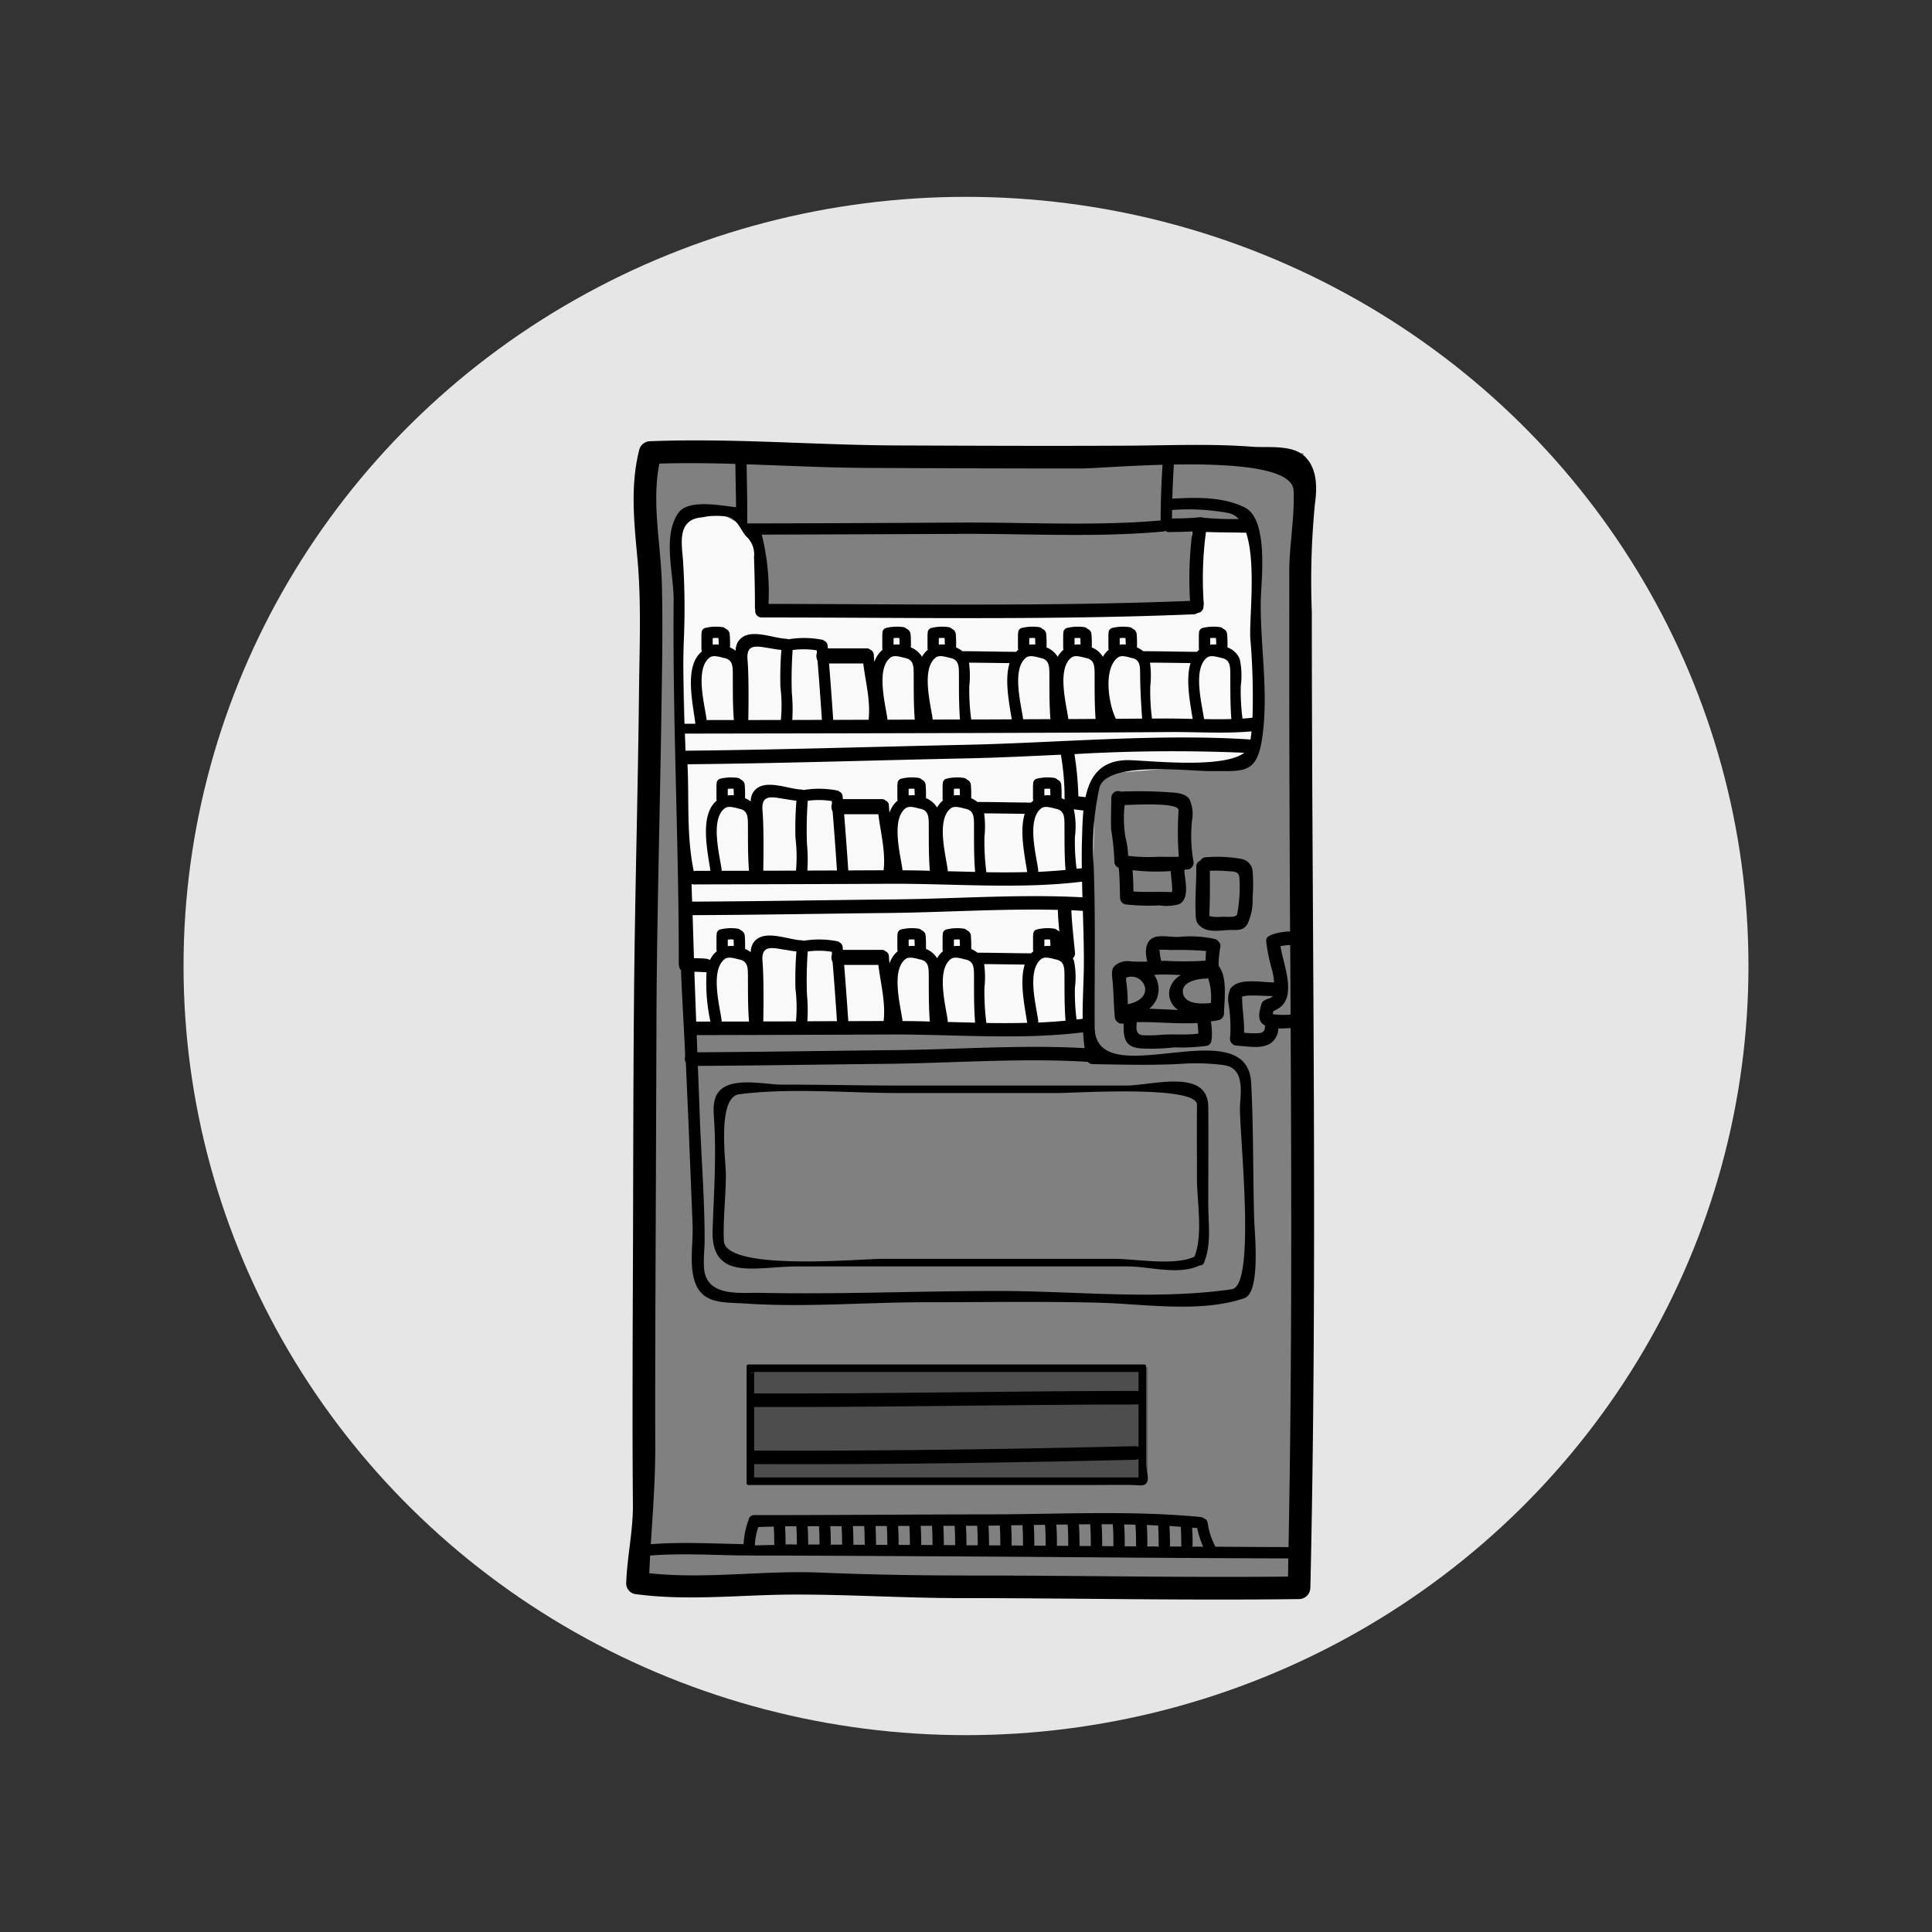 <?xml version="1.0" encoding="UTF-8" standalone="no"?>
<svg
   viewBox="0 0 200 200"
   x="0px"
   y="0px"
   version="1.1"
   id="svg9"
   sodipodi:docname="vending-machine.svg"
   width="200"
   height="200"
   inkscape:version="1.3 (0e150ed6c4, 2023-07-21)"
   xmlns:inkscape="http://www.inkscape.org/namespaces/inkscape"
   xmlns:sodipodi="http://sodipodi.sourceforge.net/DTD/sodipodi-0.dtd"
   xmlns="http://www.w3.org/2000/svg"
   xmlns:svg="http://www.w3.org/2000/svg">
  <rect x="0" y="0" width="200" height="200" fill="#333333" stroke="none"/>
  <defs
     id="defs9" />
  <sodipodi:namedview
     id="namedview9"
     pagecolor="#ffffff"
     bordercolor="#000000"
     borderopacity="0.25"
     inkscape:showpageshadow="2"
     inkscape:pageopacity="0.0"
     inkscape:pagecheckerboard="0"
     inkscape:deskcolor="#d1d1d1"
     inkscape:zoom="5.73125"
     inkscape:cx="106.95747"
     inkscape:cy="84.536532"
     inkscape:window-width="1803"
     inkscape:window-height="1165"
     inkscape:window-x="0"
     inkscape:window-y="0"
     inkscape:window-maximized="1"
     inkscape:current-layer="svg9" />
  <g
     id="g8"
     transform="translate(36.535,41.59)">
    <ellipse
       style="fill:#e6e6e6;stroke-width:1.157"
       id="path12"
       cx="63.465"
       cy="58.41"
       rx="81"
       ry="79.623" />
    <rect
       style="fill:#808080"
       id="rect9"
       width="68.094"
       height="117.396"
       x="30.3"
       y="21.327"
       transform="translate(-7.9746358e-4,-16.002)" />
    <rect
       style="fill:#4d4d4d"
       id="rect12"
       width="41.121"
       height="11.743"
       x="41.129"
       y="99.947" />
    <path
       style="fill:#f9f9f9"
       d="M 35.159,64.843 C 33.815,12.696 33.815,12.696 33.815,12.696 l 3.125,-1.676 4.267,2.19 1.326,8.548 44.526,-0.708 -0.251,-7.53 7.079,0.033 -0.037,22.503 -2.481,1.369 -14.508,1.143 -0.642,26.155 z"
       id="path11" />
    <path
       d="m 35.291,48.64 c 0,-0.047 0.039,-0.078 0.141,-0.078 0.577,0 1.006,0 1.576,-0.008 -0.3,-2.028 -1.155,-5.789 0.663,-7.28 a 0.428,0.428 0 0 1 -0.039,-0.171 v -1.436 a 0.6,0.6 0 0 1 0.024,-0.1 0.5,0.5 0 0 1 0.405,-0.554 4.705,4.705 0 0 1 1.686,-0.086 0.659,0.659 0 0 1 0.429,0.2 0.619,0.619 0 0 1 0.382,0.538 11.449,11.449 0 0 1 0.031,1.373 2.668,2.668 0 0 1 0.586,0.336 1.916,1.916 0 0 1 0.21,-0.866 c 0.975,-1.654 3.582,-0.414 5.025,-0.367 a 0.694,0.694 0 0 1 0.226,0.055 9.78,9.78 0 0 1 3.5,0.047 0.539,0.539 0 0 1 0.257,0.132 0.572,0.572 0 0 1 0.3,0.461 c 0.008,0.1 0.016,0.2 0.024,0.3 H 54.8 a 0.484,0.484 0 0 1 0.327,0.14 0.58,0.58 0 0 1 0.359,0.508 c 0.008,0.257 0.031,0.507 0.063,0.756 a 2.717,2.717 0 0 1 0.85,-1.264 0.428,0.428 0 0 1 -0.039,-0.171 v -1.438 a 0.6,0.6 0 0 1 0.024,-0.1 0.5,0.5 0 0 1 0.405,-0.554 4.705,4.705 0 0 1 1.686,-0.086 0.659,0.659 0 0 1 0.429,0.2 0.619,0.619 0 0 1 0.382,0.538 11.449,11.449 0 0 1 0.031,1.373 2.352,2.352 0 0 1 1.155,0.968 2.505,2.505 0 0 1 0.609,-0.734 0.412,0.412 0 0 1 -0.039,-0.171 v -1.434 a 0.592,0.592 0 0 1 0.023,-0.1 0.5,0.5 0 0 1 0.406,-0.554 4.7,4.7 0 0 1 1.685,-0.086 0.657,0.657 0 0 1 0.429,0.2 0.62,0.62 0 0 1 0.383,0.538 11.66,11.66 0 0 1 0.032,1.375 2.841,2.841 0 0 1 0.655,0.391 c 1.834,0 3.66,0.054 5.493,0.062 0.016,0 0.031,0.008 0.055,0.008 A 1.708,1.708 0 0 1 70.445,41.274 0.412,0.412 0 0 1 70.4,41.1 v -1.433 a 0.592,0.592 0 0 1 0.023,-0.1 0.5,0.5 0 0 1 0.406,-0.554 4.7,4.7 0 0 1 1.685,-0.086 0.657,0.657 0 0 1 0.429,0.2 0.62,0.62 0 0 1 0.383,0.538 11.66,11.66 0 0 1 0.031,1.373 c 0.109,0.047 0.21,0.094 0.312,0.149 a 25.854,25.854 0 0 0 -0.383,-4.651 c -3.362,0.156 -6.632,0.32 -9.932,0.383 -9.6,0.2 -19.124,0.515 -28.721,0.608 0.183,3.708 -0.122,7.415 0.658,11.113 z M 98.577,5.7 c 1.28,1.28 1.233,3.254 1.007,4.9 a 81.944,81.944 0 0 0 -0.32,11.158 c 0,33.62 0.616,67.288 -0.148,100.909 v 0.015 a 0.37,0.37 0 0 1 -0.008,0.094 1.178,1.178 0 0 1 -1.17,1.17 c -11.673,0.157 -23.377,-0.1 -35.057,-0.1 -5.735,0 -11.47,-0.382 -17.2,-0.367 -5.547,0.008 -11.009,0.7 -16.533,-0.062 a 1.131,1.131 0 0 1 -0.858,-1.124 c 0.093,-2.731 0.71,-5.368 0.694,-8.106 -0.023,-2.536 -0.031,-5.064 -0.039,-7.6 q 0,-7.443 0.031,-14.895 C 29.023,81.869 29.007,72.053 29.093,62.23 29.179,51.486 29.499,40.73 29.616,29.982 29.663,25.441 29.866,20.853 29.46,16.32 29.109,12.497 28.688,8.705 29.647,4.944 a 1.178,1.178 0 0 1 1.124,-0.858 c 8.5,-0.336 17.017,0.4 25.522,0.437 7.888,0.031 15.776,0.062 23.665,0.023 4.369,-0.015 8.762,-0.226 13.123,0.109 1.642,0.127 4.185,-0.263 5.496,1.045 z m -1.646,11.894 c 0,-2.746 0.57,-5.7 0.445,-8.4 C 97.266,6.788 90.9,6.4 84.985,6.5 c -0.078,1.178 -0.132,2.348 -0.163,3.527 2.5,-0.125 5.219,-0.211 7.49,0.912 2.575,1.28 1.67,7.78 1.662,9.91 -0.024,4.642 0.827,9.292 0.156,13.919 -0.562,3.894 -1.951,3.433 -5.438,3.465 -2.076,0.015 -10.7,-1.077 -11.415,1.732 a 28.489,28.489 0 0 0 -0.593,8.1 c 0.2,5.539 0.07,11.1 0.1,16.65 0.031,7.186 15.777,-1.927 16.2,5.782 0.257,4.744 0.172,9.558 0.32,14.317 0.039,1.178 0.679,7.405 -1.022,7.982 -4.6,1.569 -10.4,0.585 -15.153,0.468 -5.945,-0.148 -11.9,-0.046 -17.844,-0.046 -6.164,0 -12.4,0.546 -18.554,0.14 -2.481,-0.164 -4.744,0.117 -5.446,-2.629 -0.429,-1.678 -0.055,-3.816 -0.125,-5.54 -0.117,-3.067 -0.25,-6.125 -0.367,-9.192 -0.1,-2.528 -0.226,-5.056 -0.328,-7.584 a 0.8,0.8 0 0 1 -0.07,-0.663 c -0.117,-2.965 -0.328,-5.93 -0.429,-8.9 -0.281,-0.257 -0.234,-0.788 -0.234,-1.068 0,-12.453 -0.648,-24.789 -0.531,-37.218 0.024,-2.731 -1.186,-6.656 0.484,-9.051 1,-1.444 4.307,-0.78 5.977,-0.593 C 39.646,9.43 39.607,7.932 39.592,6.433 36.97,6.355 34.341,6.324 31.719,6.402 c -0.8,4.1 0.14,8.185 0.257,12.328 0.125,4.713 0.016,9.433 -0.054,14.146 -0.156,10.307 -0.453,20.606 -0.5,30.913 Q 31.376,78.466 31.313,93.15 c -0.015,4.986 -0.031,9.972 -0.015,14.957 0.007,3.441 -0.25,6.789 -0.461,10.159 3.16,-0.249 6.422,-0.062 9.6,-0.008 a 8.83,8.83 0 0 1 0.468,-2.379 0.977,0.977 0 0 1 0.055,-0.094 0.552,0.552 0 0 1 0.577,-0.53 c 8.583,0 16.331,-0.071 24.477,-0.078 7.186,-0.016 14.583,-0.422 21.745,0.273 a 0.63,0.63 0 0 1 0.305,0.124 0.6,0.6 0 0 1 0.421,0.523 7.642,7.642 0 0 0 0.8,2.427 c 2.52,0.015 5.04,0.039 7.568,0.039 0.343,-17.9 0.312,-35.806 0.218,-53.72 -0.413,0.008 -0.85,0.047 -1.279,0.039 a 1.867,1.867 0 0 1 -1.007,1.654 c -1,0.46 -2.239,0.172 -3.292,0.117 a 0.716,0.716 0 0 1 -0.679,-0.89 15.641,15.641 0 0 0 -0.156,-3.362 2.6,2.6 0 0 1 0.187,-1.655 c 0.874,-1.178 3.215,-0.616 4.51,-0.639 a 6.124,6.124 0 0 0 -0.164,-1.116 19.179,19.179 0 0 1 -0.648,-3.1 0.581,0.581 0 0 1 0.414,-0.64 0.523,0.523 0 0 1 0.156,-0.086 6.6,6.6 0 0 1 1.9,-0.336 q -0.07,-12.943 -0.086,-25.88 z m 0.133,45.847 q -0.012,-3.6 -0.039,-7.2 a 4.816,4.816 0 0 0 -1.007,0.124 c 0.375,2.248 1.935,5.7 -0.726,6.7 a 1.873,1.873 0 0 0 -0.07,0.335 9.053,9.053 0 0 0 1.842,0.041 z M 96.8,121.617 c 0.016,-0.625 0.016,-1.249 0.032,-1.881 -11.072,-0.023 -22.152,-0.14 -33.231,-0.2 -7.506,-0.039 -15.02,-0.086 -22.526,-0.1 -3.386,-0.008 -6.913,-0.273 -10.307,0.007 l -0.094,1.826 c 5.915,0.64 11.86,-0.32 17.79,-0.062 5.321,0.226 10.611,0.3 15.933,0.3 10.788,0 21.611,0.227 32.403,0.11 z m -1.56,-60.1 c -0.749,0.016 -1.5,-0.078 -2.247,-0.047 a 3.158,3.158 0 0 0 -0.929,0.1 0.861,0.861 0 0 0 -0.015,0.249 c 0.023,1.179 0.242,2.326 0.2,3.5 a 9.585,9.585 0 0 0 1.147,0.055 c 0.4,-0.008 0.921,0.023 1,-0.484 0.016,-0.1 0.024,-0.211 0.031,-0.312 a 1.112,1.112 0 0 1 -0.2,-0.125 c -0.656,-0.515 -0.367,-1.4 -0.188,-2.068 a 0.624,0.624 0 0 1 0.383,-0.445 0.635,0.635 0 0 1 0.226,-0.117 1.05,1.05 0 0 0 0.59,-0.309 z m -2.117,-28.81 a 70.155,70.155 0 0 0 -0.226,-8.2 c -0.125,-1.951 0.632,-7.841 -0.445,-10.986 a 0.766,0.766 0 0 1 -0.2,0.031 c -1.318,-0.046 -2.629,-0.015 -3.94,-0.125 a 36.375,36.375 0 0 0 -0.234,7.483 0.607,0.607 0 0 1 -0.031,0.219 0.656,0.656 0 0 1 -0.609,0.733 0.638,0.638 0 0 1 -0.39,0.14 C 72.161,22.619 57.219,22.33 42.317,22.33 a 0.661,0.661 0 0 1 -0.664,-0.78 0.694,0.694 0 0 1 -0.039,-0.18 c 0.008,-1.763 -0.039,-3.526 -0.093,-5.29 a 2.511,2.511 0 0 0 -0.843,-2.177 c -0.031,-0.039 -0.062,-0.085 -0.093,-0.124 -0.547,-0.726 -0.781,-1.53 -1.717,-1.865 a 7.4,7.4 0 0 0 -2.746,0.054 c -2.567,0.211 -2.092,2.669 -1.959,4.362 a 76.551,76.551 0 0 1 0.078,8.676 c -0.078,2.708 -0.039,5.2 0.055,8.326 h 1.155 c -0.3,-2.341 -1.155,-5.985 0.663,-7.475 a 1.77,1.77 0 0 1 -0.039,-0.359 v -1.436 a 0.592,0.592 0 0 1 0.023,-0.1 0.5,0.5 0 0 1 0.406,-0.554 4.7,4.7 0 0 1 1.685,-0.086 0.657,0.657 0 0 1 0.429,0.2 0.62,0.62 0 0 1 0.383,0.538 11.66,11.66 0 0 1 0.031,1.373 2.683,2.683 0 0 1 0.585,0.336 1.916,1.916 0 0 1 0.211,-0.866 c 0.975,-1.654 3.581,-0.414 5.024,-0.367 a 0.7,0.7 0 0 1 0.227,0.055 9.775,9.775 0 0 1 3.5,0.047 0.547,0.547 0 0 1 0.258,0.132 0.575,0.575 0 0 1 0.3,0.461 c 0.008,0.1 0.015,0.2 0.023,0.3 h 4.073 a 0.488,0.488 0 0 1 0.328,0.141 0.581,0.581 0 0 1 0.359,0.507 c 0.008,0.257 0.031,0.507 0.062,0.757 A 2.717,2.717 0 0 1 54.833,25.672 0.42,0.42 0 0 1 54.8,25.5 v -1.438 a 0.592,0.592 0 0 1 0.023,-0.1 0.5,0.5 0 0 1 0.406,-0.554 4.7,4.7 0 0 1 1.685,-0.086 0.657,0.657 0 0 1 0.429,0.2 0.62,0.62 0 0 1 0.383,0.538 11.66,11.66 0 0 1 0.031,1.373 2.356,2.356 0 0 1 1.155,0.968 2.485,2.485 0 0 1 0.608,-0.733 0.437,0.437 0 0 1 -0.039,-0.172 v -1.434 a 0.6,0.6 0 0 1 0.024,-0.1 0.5,0.5 0 0 1 0.405,-0.554 4.705,4.705 0 0 1 1.686,-0.086 0.661,0.661 0 0 1 0.429,0.2 0.619,0.619 0 0 1 0.382,0.538 11.449,11.449 0 0 1 0.031,1.373 2.906,2.906 0 0 1 0.656,0.391 c 1.833,0 3.659,0.054 5.493,0.062 0.015,0 0.031,0.008 0.054,0.008 a 1.647,1.647 0 0 1 0.242,-0.226 0.437,0.437 0 0 1 -0.039,-0.172 v -1.434 a 0.706,0.706 0 0 1 0.023,-0.1 0.5,0.5 0 0 1 0.406,-0.554 4.705,4.705 0 0 1 1.686,-0.086 0.661,0.661 0 0 1 0.429,0.2 0.619,0.619 0 0 1 0.382,0.538 11.449,11.449 0 0 1 0.031,1.373 2.352,2.352 0 0 1 1.155,0.968 2.488,2.488 0 0 1 0.609,-0.733 0.42,0.42 0 0 1 -0.039,-0.172 v -1.434 a 0.592,0.592 0 0 1 0.023,-0.1 0.5,0.5 0 0 1 0.406,-0.554 4.7,4.7 0 0 1 1.685,-0.086 0.657,0.657 0 0 1 0.429,0.2 0.617,0.617 0 0 1 0.382,0.538 11.449,11.449 0 0 1 0.032,1.373 2.349,2.349 0 0 1 1.154,0.968 2.5,2.5 0 0 1 0.609,-0.733 0.437,0.437 0 0 1 -0.039,-0.172 v -1.434 a 0.706,0.706 0 0 1 0.023,-0.1 0.5,0.5 0 0 1 0.406,-0.554 4.705,4.705 0 0 1 1.686,-0.086 0.661,0.661 0 0 1 0.429,0.2 0.619,0.619 0 0 1 0.382,0.538 11.449,11.449 0 0 1 0.031,1.373 2.906,2.906 0 0 1 0.656,0.391 c 1.833,0 3.659,0.054 5.493,0.062 0.015,0 0.031,0.008 0.054,0.008 a 1.647,1.647 0 0 1 0.242,-0.226 0.437,0.437 0 0 1 -0.039,-0.172 v -1.434 a 0.706,0.706 0 0 1 0.023,-0.1 0.5,0.5 0 0 1 0.407,-0.555 4.7,4.7 0 0 1 1.685,-0.086 0.662,0.662 0 0 1 0.43,0.2 0.619,0.619 0 0 1 0.382,0.538 11.449,11.449 0 0 1 0.031,1.373 2.142,2.142 0 0 1 1.28,1.225 8.353,8.353 0 0 1 0.1,2.786 21.886,21.886 0 0 0 0.18,3.355 c 0.349,-0.02 0.7,-0.052 1.035,-0.091 z m -0.2,2.255 c 0.031,-0.281 0.07,-0.561 0.1,-0.842 -2.809,0.257 -5.735,0.046 -8.52,0.07 -6.789,0.054 -13.545,0.078 -20.334,0.1 -9.128,0.031 -26.388,0.055 -29.821,0.063 0.024,0.593 0.047,1.186 0.078,1.771 9.621,-0.094 19.241,-0.406 28.862,-0.609 9.76,-0.202 19.872,-1.185 29.633,-0.553 z M 91.828,73 c 0.047,-1.435 0.531,-3.963 -1.584,-4.314 a 21.683,21.683 0 0 0 -4.611,-0.141 c -3.027,0.164 -6.063,0.07 -9.09,0.024 a 0.62,0.62 0 0 1 -0.46,-0.235 c -6.8,-0.421 -13.811,0.118 -20.607,0.2 -6.593,0.07 -13.178,0.179 -19.771,0.218 q 0.117,2.868 0.218,5.727 c 0.164,4.073 0.484,8.177 0.484,12.25 0,1.014 -0.148,2.068 -0.047,3.074 0.289,2.91 3.863,2.4 5.782,2.442 8.216,0.172 16.463,-0.195 24.687,-0.195 7.951,0 16.276,0.968 24.156,-0.179 C 93.537,91.5 91.742,75.66 91.828,73 Z M 91.7,12.14 a 2,2 0 0 0 -1.038,-0.616 22.654,22.654 0 0 0 -5.86,-0.32 c 0,0.288 -0.008,0.585 -0.015,0.881 0.8,-0.007 1.942,-0.023 2.879,-0.132 A 0.645,0.645 0 0 1 88,12 a 32.533,32.533 0 0 0 3.7,0.14 z m -0.765,20.708 c -0.125,-1.592 -0.1,-3.129 -0.109,-4.728 -0.008,-0.781 -0.039,-1.421 -0.882,-1.592 -0.429,-0.094 -1.124,-0.351 -1.522,-0.047 -1.505,1.155 -0.538,4.775 -0.319,6.336 v 0.031 c 0.947,0.023 1.907,0.023 2.828,0 z m -1.568,-7.717 c 0,-0.226 -0.008,-0.452 -0.024,-0.671 a 3.176,3.176 0 0 0 -0.6,0.008 v 0.679 a 3.3,3.3 0 0 1 0.62,-0.016 z m -2.474,93.388 c 0.375,0 0.749,0 1.124,0.008 A 9.28,9.28 0 0 1 87.4,116.592 c -0.179,-0.016 -0.351,-0.024 -0.522,-0.039 0.031,0.608 0.046,1.209 0.046,1.826 a 0.736,0.736 0 0 1 -0.035,0.14 z m 5.384,-82.183 a 174.205,174.205 0 0 0 -17.587,0.14 32.964,32.964 0 0 1 0.406,4.369 c 0.25,0.032 0.5,0.063 0.741,0.086 0.453,-2.122 1.545,-3.8 4.33,-3.831 C 81.95,37.085 90,38.075 92.273,36.336 Z M 86.655,20.614 a 38.25,38.25 0 0 1 0.25,-7.194 c -1.093,0.062 -2.458,0.07 -2.458,0.07 a 0.5,0.5 0 0 1 -0.335,-0.133 0.639,0.639 0 0 1 -0.25,0.078 c -6.952,0.64 -14.2,0.2 -21.184,0.242 -5.7,0.031 -15.8,0.063 -20.357,0.078 a 24.517,24.517 0 0 1 0.7,7.171 c 14.531,0.015 29.114,0.274 43.634,-0.312 z m 0.273,12.218 c -0.242,-1.568 -0.757,-4.041 -0.218,-5.781 -1.4,-0.016 -2.8,-0.039 -4.2,-0.047 a 9.812,9.812 0 0 1 0.031,2.442 21.886,21.886 0 0 0 0.18,3.355 c 0.382,-0.008 0.764,-0.008 1.147,-0.008 0.969,-0.008 2.007,0.016 3.06,0.039 z m -2.38,85.668 c 0.414,0.008 0.82,0.008 1.225,0.008 a 0.74,0.74 0 0 1 -0.023,-0.132 c 0,-0.656 -0.016,-1.272 -0.047,-1.912 -0.4,-0.031 -0.788,-0.063 -1.178,-0.086 0.039,0.671 0.055,1.327 0.055,2 A 0.32,0.32 0 0 1 84.548,118.5 Z M 83.612,12.288 c 0.008,-1.927 0.07,-3.846 0.2,-5.766 C 79.95,6.632 76.486,6.905 75.37,6.905 68.051,6.912 60.732,6.881 53.414,6.85 49.192,6.834 44.979,6.616 40.758,6.475 c 0.023,2.037 0.086,4.073 0.062,6.118 7.483,-0.008 14.591,-0.047 21.84,-0.086 6.892,-0.047 14.086,0.382 20.952,-0.219 z M 82.216,118.5 c 0.405,0 0.811,0 1.217,0.007 a 0.678,0.678 0 0 1 -0.024,-0.124 c 0,-0.7 -0.015,-1.358 -0.054,-2.053 -0.39,-0.015 -0.781,-0.039 -1.171,-0.054 0.047,0.71 0.055,1.4 0.055,2.107 A 0.577,0.577 0 0 1 82.216,118.5 Z M 81.7,32.8 c -0.117,-1.576 -0.2,-3.1 -0.211,-4.681 -0.008,-0.781 -0.008,-1.421 -0.851,-1.592 -0.429,-0.094 -1.061,-0.351 -1.459,-0.047 -1.513,1.155 -0.975,4.775 -0.2,6.336 v 0.007 z m -1.825,85.68 c 0.406,0 0.811,0.008 1.209,0.008 0,-0.039 -0.015,-0.07 -0.015,-0.109 0,-0.734 -0.008,-1.413 -0.063,-2.131 q -0.585,-0.022 -1.17,-0.023 c 0.054,0.718 0.062,1.428 0.062,2.154 a 0.375,0.375 0 0 1 -0.023,0.101 z M 80,25.131 c 0,-0.226 -0.008,-0.452 -0.024,-0.671 a 3.176,3.176 0 0 0 -0.6,0.008 v 0.679 A 3.3,3.3 0 0 1 80,25.131 Z m -2.458,93.333 c 0.4,0 0.8,0.008 1.2,0.008 a 0.362,0.362 0 0 1 -0.015,-0.093 c 0,-0.75 -0.008,-1.436 -0.063,-2.177 H 77.5 c 0.055,0.733 0.062,1.443 0.062,2.177 -0.005,0.031 -0.02,0.054 -0.02,0.085 z M 74.054,32.848 c 0.944,0 1.888,-0.008 2.825,-0.016 -0.117,-1.591 -0.094,-3.121 -0.1,-4.712 -0.008,-0.781 -0.039,-1.421 -0.881,-1.592 -0.43,-0.094 -1.124,-0.351 -1.522,-0.047 -1.506,1.155 -0.538,4.775 -0.32,6.336 z m 1.147,85.6 c 0.4,0 0.8,0.008 1.2,0.008 a 0.278,0.278 0 0 1 -0.016,-0.078 c 0,-0.75 -0.008,-1.436 -0.062,-2.177 -0.39,0 -0.781,0.007 -1.171,0.007 0.055,0.734 0.063,1.436 0.063,2.17 0.002,0.022 -0.015,0.047 -0.015,0.071 z m 0.546,-51.536 c -0.078,-0.538 -0.125,-1.092 -0.156,-1.638 -6.515,0.819 -13.482,0.195 -20.013,0.226 -6.195,0.031 -18,0.063 -19.99,0.063 0.023,0.593 0.047,1.186 0.062,1.779 6.874,-0.039 13.748,-0.156 20.615,-0.227 6.429,-0.069 13.045,-0.568 19.482,-0.202 z m -0.125,-24.6 C 75.287,42.273 74.944,42.234 74.6,42.187 a 0.624,0.624 0 0 1 0.039,0.078 8.327,8.327 0 0 1 0.1,2.786 22.111,22.111 0 0 0 0.171,3.293 c 0.18,-0.024 0.367,-0.032 0.547,-0.055 -0.016,-0.968 -0.016,-1.927 0.015,-2.887 0.028,-1.002 0.049,-2.068 0.15,-3.09 z m 0.047,15.59 c 0,-1.733 -0.054,-3.465 -0.109,-5.2 -0.4,-0.023 -0.788,-0.047 -1.186,-0.062 0.055,1.482 0.242,2.949 0.375,4.424 a 0.6,0.6 0 0 1 -0.133,0.437 0.83,0.83 0 0 1 -0.094,0.132 1.066,1.066 0 0 1 0.117,0.234 8.327,8.327 0 0 1 0.1,2.786 22.091,22.091 0 0 0 0.171,3.292 c 0.211,-0.023 0.422,-0.039 0.632,-0.07 -0.021,-2.002 0.127,-4.031 0.127,-5.975 z m -0.148,-6.6 c -0.016,-0.547 -0.031,-1.085 -0.039,-1.623 -6.484,0.8 -13.412,0.187 -19.9,0.218 -6.78,0.039 -20.287,0.063 -20.287,0.07 a 0.482,0.482 0 0 1 -0.241,-0.062 c 0.015,0.616 0.039,1.225 0.062,1.841 7.053,-0.031 14.107,-0.163 21.153,-0.234 6.355,-0.071 12.885,-0.555 19.252,-0.212 z m -0.2,-26.17 c 0,-0.226 -0.008,-0.452 -0.023,-0.671 a 3.176,3.176 0 0 0 -0.6,0.008 v 0.679 a 3.287,3.287 0 0 1 0.62,-0.017 z m -1.264,93.31 c 0,-0.023 -0.008,-0.039 -0.008,-0.062 0,-0.742 -0.007,-1.421 -0.062,-2.154 -0.39,0 -0.78,0.008 -1.17,0.016 0.054,0.717 0.062,1.412 0.062,2.138 a 0.139,0.139 0 0 1 -0.016,0.054 c 0.395,-10e-4 0.793,-10e-4 1.191,0.007 z M 73.768,48.469 c -0.124,-1.6 -0.1,-3.136 -0.109,-4.744 -0.008,-0.78 -0.039,-1.42 -0.881,-1.591 -0.43,-0.094 -1.124,-0.351 -1.522,-0.047 -1.506,1.155 -0.538,4.775 -0.32,6.336 a 0.5,0.5 0 0 1 -0.015,0.241 c 0.956,-0.04 1.9,-0.11 2.844,-0.196 z m 0,15.6 c -0.124,-1.6 -0.1,-3.136 -0.109,-4.744 -0.008,-0.78 -0.039,-1.42 -0.881,-1.591 -0.43,-0.094 -1.124,-0.351 -1.522,-0.047 -1.506,1.155 -0.538,4.775 -0.32,6.336 a 0.5,0.5 0 0 1 -0.015,0.241 c 0.956,-0.035 1.9,-0.105 2.844,-0.191 z M 72.949,54.73 a 0.527,0.527 0 0 1 0.18,0.109 C 73.051,54.09 72.996,53.349 72.973,52.6 67.16,52.459 61.245,52.857 55.479,52.92 c -6.772,0.07 -13.545,0.2 -20.317,0.226 q 0.071,2.223 0.14,4.455 c 0.445,0.008 0.851,0.016 1.256,0.055 a 1.072,1.072 0 0 1 0.406,0.132 2.546,2.546 0 0 1 0.71,-0.913 0.428,0.428 0 0 1 -0.039,-0.171 v -1.432 a 0.6,0.6 0 0 1 0.024,-0.1 0.5,0.5 0 0 1 0.405,-0.554 4.705,4.705 0 0 1 1.686,-0.086 0.659,0.659 0 0 1 0.429,0.2 0.619,0.619 0 0 1 0.382,0.538 11.444,11.444 0 0 1 0.031,1.373 2.668,2.668 0 0 1 0.586,0.336 1.916,1.916 0 0 1 0.21,-0.866 c 0.975,-1.654 3.582,-0.414 5.025,-0.367 a 0.67,0.67 0 0 1 0.226,0.055 9.78,9.78 0 0 1 3.5,0.047 0.539,0.539 0 0 1 0.257,0.132 0.572,0.572 0 0 1 0.3,0.461 c 0.008,0.1 0.016,0.2 0.024,0.3 h 4.08 a 0.458,0.458 0 0 1 0.327,0.148 0.559,0.559 0 0 1 0.359,0.5 c 0.008,0.257 0.031,0.507 0.063,0.756 a 2.717,2.717 0 0 1 0.85,-1.264 0.428,0.428 0 0 1 -0.039,-0.171 v -1.438 a 0.6,0.6 0 0 1 0.024,-0.1 0.5,0.5 0 0 1 0.405,-0.554 4.705,4.705 0 0 1 1.686,-0.086 0.659,0.659 0 0 1 0.429,0.2 0.619,0.619 0 0 1 0.382,0.538 11.444,11.444 0 0 1 0.031,1.373 2.352,2.352 0 0 1 1.155,0.968 2.505,2.505 0 0 1 0.609,-0.734 0.412,0.412 0 0 1 -0.039,-0.171 v -1.434 a 0.592,0.592 0 0 1 0.023,-0.1 0.5,0.5 0 0 1 0.406,-0.554 4.7,4.7 0 0 1 1.685,-0.086 0.657,0.657 0 0 1 0.429,0.2 0.62,0.62 0 0 1 0.383,0.538 11.656,11.656 0 0 1 0.032,1.375 2.874,2.874 0 0 1 0.655,0.39 c 1.834,0 3.66,0.055 5.493,0.063 0.016,0 0.031,0.008 0.055,0.008 a 1.708,1.708 0 0 1 0.242,-0.227 0.412,0.412 0 0 1 -0.039,-0.171 v -1.436 a 0.592,0.592 0 0 1 0.023,-0.1 0.5,0.5 0 0 1 0.406,-0.554 4.7,4.7 0 0 1 1.685,-0.086 0.657,0.657 0 0 1 0.426,0.202 z M 69.373,32.871 c 0.944,-0.008 1.888,-0.008 2.832,-0.015 -0.125,-1.6 -0.1,-3.129 -0.109,-4.736 -0.008,-0.781 -0.039,-1.421 -0.882,-1.592 -0.429,-0.094 -1.124,-0.351 -1.521,-0.047 -1.506,1.155 -0.539,4.775 -0.32,6.336 z m 2.827,7.865 c 0,-0.226 -0.008,-0.452 -0.023,-0.671 a 3.176,3.176 0 0 0 -0.6,0.008 v 0.679 A 3.287,3.287 0 0 1 72.2,40.736 Z m 0,15.605 c 0,-0.226 -0.008,-0.452 -0.023,-0.671 a 3.018,3.018 0 0 0 -0.6,0.008 v 0.679 A 3.206,3.206 0 0 1 72.2,56.341 Z m -0.484,62.084 c 0,-0.015 -0.007,-0.031 -0.007,-0.046 0,-0.726 -0.008,-1.405 -0.063,-2.123 -0.39,0.008 -0.78,0.016 -1.162,0.016 0.039,0.71 0.054,1.4 0.054,2.107 0,0.015 -0.008,0.023 -0.008,0.039 0.388,0 0.785,0 1.183,0.007 z M 70.637,25.131 c 0,-0.226 -0.008,-0.452 -0.024,-0.671 a 3.176,3.176 0 0 0 -0.6,0.008 v 0.679 a 3.3,3.3 0 0 1 0.624,-0.016 z m -1.272,93.279 v -0.031 c 0,-0.718 -0.008,-1.382 -0.055,-2.084 -0.39,0.008 -0.78,0.008 -1.17,0.016 0.039,0.694 0.054,1.365 0.054,2.068 0,0.007 -0.007,0.015 -0.007,0.023 0.398,-0.002 0.788,-0.002 1.178,0.008 z M 69.8,48.687 c -0.226,-1.537 -0.827,-4.19 -0.258,-6.031 -1.4,-0.016 -2.8,-0.039 -4.2,-0.047 a 9.812,9.812 0 0 1 0.031,2.442 25.769,25.769 0 0 0 0.2,3.651 c 1.42,0.024 2.827,0.024 4.227,-0.015 z m 0,15.605 c -0.226,-1.537 -0.827,-4.19 -0.258,-6.032 -1.4,-0.007 -2.8,-0.039 -4.2,-0.046 a 9.817,9.817 0 0 1 0.031,2.442 25.769,25.769 0 0 0 0.2,3.651 c 1.42,0.024 2.827,0.024 4.227,-0.015 z M 64,32.892 c 1.4,0 2.8,-0.008 4.2,-0.016 -0.242,-1.56 -0.772,-4.065 -0.226,-5.82 -1.4,-0.016 -2.8,-0.039 -4.2,-0.047 a 9.812,9.812 0 0 1 0.031,2.442 23.023,23.023 0 0 0 0.2,3.436 z m 3.019,85.507 v -0.015 c 0,-0.7 -0.015,-1.358 -0.055,-2.053 -0.39,0.008 -0.78,0.008 -1.17,0.016 0.039,0.679 0.055,1.35 0.055,2.037 v 0.007 c 0.395,-0.005 0.785,-0.005 1.175,0.003 z m -2.629,-0.023 h 0.288 c 0,-0.695 -0.015,-1.342 -0.054,-2.021 h -1.166 c 0.039,0.679 0.055,1.334 0.055,2.021 z M 61.562,48.6 64.41,48.67 C 64.27,47 64.3,45.4 64.293,43.724 c -0.008,-0.78 -0.039,-1.42 -0.881,-1.591 -0.43,-0.094 -1.124,-0.351 -1.522,-0.047 -1.506,1.155 -0.538,4.775 -0.32,6.336 A 0.673,0.673 0 0 1 61.562,48.6 Z m 0,15.605 2.848,0.07 c -0.14,-1.67 -0.109,-3.269 -0.117,-4.947 -0.008,-0.78 -0.039,-1.42 -0.881,-1.591 -0.43,-0.094 -1.124,-0.351 -1.522,-0.047 -1.506,1.155 -0.538,4.775 -0.32,6.336 a 0.673,0.673 0 0 1 -0.008,0.18 z M 60.01,32.9 c 0.936,0 1.888,-0.007 2.832,-0.007 -0.125,-1.615 -0.1,-3.16 -0.109,-4.775 -0.008,-0.781 -0.039,-1.421 -0.882,-1.592 -0.429,-0.094 -1.123,-0.351 -1.521,-0.047 -1.506,1.155 -0.539,4.775 -0.32,6.336 a 0.345,0.345 0 0 1 0,0.085 z m 2.824,7.834 c 0,-0.226 -0.008,-0.452 -0.023,-0.671 a 3.176,3.176 0 0 0 -0.6,0.008 v 0.679 a 3.287,3.287 0 0 1 0.623,-0.014 z m 0,15.605 c 0,-0.226 -0.008,-0.452 -0.023,-0.671 a 3.018,3.018 0 0 0 -0.6,0.008 v 0.679 a 3.206,3.206 0 0 1 0.623,-0.014 z m -1.662,62.014 c 0.39,0.008 0.781,0.008 1.171,0.008 0,-0.687 -0.016,-1.327 -0.055,-2 h -1.17 c 0.039,0.668 0.054,1.323 0.054,1.994 z m 0.1,-93.224 c 0,-0.226 -0.008,-0.452 -0.024,-0.671 a 3.176,3.176 0 0 0 -0.6,0.008 v 0.679 a 3.3,3.3 0 0 1 0.626,-0.014 z m -2.442,93.216 c 0.39,0 0.78,0.008 1.17,0.008 0,-0.679 -0.016,-1.319 -0.055,-1.99 h -1.17 c 0.041,0.666 0.057,1.313 0.057,1.984 z m 0.889,-69.793 c -0.125,-1.631 -0.1,-3.2 -0.109,-4.83 -0.008,-0.78 -0.039,-1.42 -0.882,-1.591 -0.429,-0.094 -1.123,-0.351 -1.521,-0.047 -1.506,1.155 -0.539,4.775 -0.32,6.336 a 0.3,0.3 0 0 1 0,0.085 q 1.406,0.002 2.834,0.049 z m 0,15.605 c -0.125,-1.631 -0.1,-3.2 -0.109,-4.83 -0.008,-0.78 -0.039,-1.42 -0.882,-1.591 -0.429,-0.094 -1.123,-0.351 -1.521,-0.047 -1.506,1.155 -0.539,4.775 -0.32,6.336 a 0.3,0.3 0 0 1 0,0.085 q 1.406,0.002 2.834,0.049 z m -4.4,-31.241 c 0.945,-0.008 1.9,-0.008 2.841,-0.008 -0.125,-1.615 -0.1,-3.168 -0.11,-4.79 -0.008,-0.781 -0.039,-1.421 -0.881,-1.592 -0.43,-0.094 -1.124,-0.351 -1.522,-0.047 -1.506,1.155 -0.538,4.775 -0.32,6.336 0.009,0.041 -0.007,0.064 -0.007,0.103 z m 2.833,7.818 c 0,-0.226 -0.008,-0.452 -0.024,-0.671 a 3.165,3.165 0 0 0 -0.6,0.008 v 0.679 a 3.284,3.284 0 0 1 0.625,-0.014 z m 0,15.605 c 0,-0.226 -0.008,-0.452 -0.024,-0.671 a 3.007,3.007 0 0 0 -0.6,0.008 v 0.679 a 3.2,3.2 0 0 1 0.625,-0.014 z m -1.662,62 h 1.17 c 0,-0.672 -0.015,-1.3 -0.054,-1.967 h -1.17 c 0.039,0.657 0.055,1.304 0.055,1.968 z m 0.1,-93.209 c 0,-0.226 -0.008,-0.452 -0.023,-0.671 a 3.176,3.176 0 0 0 -0.6,0.008 v 0.679 a 3.287,3.287 0 0 1 0.625,-0.015 z m -2.44,93.194 c 0.39,0.008 0.78,0.008 1.17,0.008 0,-0.664 -0.015,-1.3 -0.054,-1.951 H 54.1 c 0.034,0.655 0.05,1.287 0.05,1.943 z M 54.938,48.5 c 0.219,-1.959 -0.312,-3.87 -0.546,-5.8 H 50.85 c 0.156,1.942 0.3,3.877 0.429,5.82 1.221,-0.013 2.434,-0.013 3.659,-0.02 z m 0,15.605 c 0.219,-1.959 -0.312,-3.87 -0.546,-5.806 H 50.85 c 0.156,1.943 0.3,3.878 0.429,5.821 1.221,-0.008 2.434,-0.008 3.659,-0.015 z M 53.378,32.918 C 53.604,30.952 53.065,29.04 52.831,27.09 h -3.542 c 0.156,1.942 0.3,3.893 0.429,5.844 1.217,-0.008 2.442,-0.008 3.66,-0.016 z m -1.569,85.4 c 0.39,0 0.781,0.008 1.171,0.008 0,-0.663 -0.016,-1.288 -0.055,-1.935 h -1.17 c 0.039,0.645 0.054,1.277 0.054,1.925 z m -2.34,-0.008 c 0.39,0 0.78,0 1.17,0.008 0,-0.655 -0.016,-1.28 -0.055,-1.919 h -1.17 c 0.039,0.637 0.055,1.262 0.055,1.909 z M 47.042,48.531 c 1.022,0 2.044,-0.008 3.066,-0.008 q -0.2,-3.066 -0.452,-6.117 A 1.05,1.05 0 0 1 49.593,41.579 C 49.586,41.493 49.578,41.415 49.57,41.337 A 8.542,8.542 0 0 0 47.081,41.306 42.267,42.267 0 0 0 47,45.753 a 17.206,17.206 0 0 1 0.042,2.778 z m 0,15.6 c 1.022,0 2.044,-0.008 3.066,-0.008 q -0.2,-3.066 -0.452,-6.117 A 1.05,1.05 0 0 1 49.593,57.179 C 49.586,57.093 49.578,57.015 49.57,56.937 A 8.542,8.542 0 0 0 47.081,56.906 42.267,42.267 0 0 0 47,61.358 a 17.206,17.206 0 0 1 0.042,2.778 z m -1.561,-31.19 c 1.023,0 2.045,-0.007 3.067,-0.007 q -0.2,-3.067 -0.453,-6.133 A 1.049,1.049 0 0 1 48.033,25.974 C 48.025,25.888 48.017,25.81 48.009,25.732 A 8.577,8.577 0 0 0 45.52,25.7 a 42.267,42.267 0 0 0 -0.085,4.447 17.5,17.5 0 0 1 0.046,2.794 z M 47.128,118.3 H 48.3 c 0,-0.647 -0.015,-1.256 -0.054,-1.9 h -1.173 c 0.039,0.636 0.055,1.261 0.055,1.9 z m -2.341,-0.015 c 0.39,0 0.78,0.008 1.17,0.008 0,-0.64 -0.015,-1.249 -0.054,-1.881 h -1.171 c 0.039,0.632 0.055,1.241 0.055,1.873 z m 1.077,-69.746 a 16.016,16.016 0 0 0 -0.055,-3.41 36.737,36.737 0 0 1 0.1,-3.831 c -0.6,-0.063 -1.194,-0.18 -1.8,-0.273 -1.2,-0.2 -1.826,-0.055 -1.709,1.311 0.149,1.755 0.1,5.087 0.078,6.21 1.139,0 2.262,-0.007 3.386,-0.007 z m 0,15.605 a 16.016,16.016 0 0 0 -0.055,-3.41 36.73,36.73 0 0 1 0.1,-3.831 c -0.6,-0.063 -1.194,-0.18 -1.8,-0.273 -1.2,-0.2 -1.826,-0.055 -1.709,1.311 0.149,1.755 0.1,5.087 0.078,6.21 1.139,0 2.262,-0.007 3.386,-0.007 z M 44.3,32.941 a 15.64,15.64 0 0 0 -0.047,-3.417 36.737,36.737 0 0 1 0.1,-3.831 c -0.6,-0.062 -1.194,-0.179 -1.794,-0.273 -1.2,-0.2 -1.826,-0.055 -1.709,1.311 0.148,1.763 0.1,5.095 0.078,6.218 1.128,0 2.252,-0.008 3.372,-0.008 z m -0.679,85.406 c -0.008,-0.632 -0.016,-1.279 -0.055,-1.9 -0.7,0.007 -1.256,0.031 -1.6,0.039 a 6.618,6.618 0 0 0 -0.359,1.9 h 0.078 c 0.636,-0.007 1.284,-0.039 1.932,-0.039 z M 38.155,48.554 H 41 c -0.125,-1.631 -0.1,-3.2 -0.109,-4.83 -0.008,-0.78 -0.039,-1.42 -0.882,-1.591 -0.429,-0.094 -1.123,-0.351 -1.521,-0.047 -1.506,1.155 -0.539,4.775 -0.32,6.336 a 0.358,0.358 0 0 1 -0.013,0.132 z m 0,15.605 H 41 c -0.125,-1.631 -0.1,-3.2 -0.109,-4.83 -0.008,-0.78 -0.039,-1.42 -0.882,-1.591 -0.429,-0.094 -1.123,-0.351 -1.521,-0.047 -1.506,1.155 -0.539,4.775 -0.32,6.336 a 0.358,0.358 0 0 1 -0.013,0.132 z m -1.561,-31.21 h 2.841 c -0.133,-1.63 -0.1,-3.2 -0.11,-4.829 -0.007,-0.781 -0.039,-1.421 -0.881,-1.592 -0.429,-0.094 -1.124,-0.351 -1.522,-0.047 -1.506,1.155 -0.538,4.775 -0.32,6.336 a 0.358,0.358 0 0 1 -0.008,0.132 z m 2.833,7.787 c 0,-0.226 -0.008,-0.452 -0.024,-0.671 a 3.165,3.165 0 0 0 -0.6,0.008 v 0.679 a 3.284,3.284 0 0 1 0.624,-0.016 z m 0,15.605 c 0,-0.226 -0.008,-0.452 -0.024,-0.671 a 3.007,3.007 0 0 0 -0.6,0.008 v 0.679 a 3.2,3.2 0 0 1 0.624,-0.016 z m -1.561,-31.21 c 0,-0.226 -0.008,-0.452 -0.023,-0.671 a 3.176,3.176 0 0 0 -0.6,0.008 v 0.679 a 3.287,3.287 0 0 1 0.623,-0.016 z m -2.333,39.036 c 0.492,0 0.983,0 1.475,-0.008 a 18.822,18.822 0 0 1 -0.4,-5.1 h -0.016 c -0.319,-0.023 -0.811,-0.039 -1.248,-0.054 0.064,1.721 0.127,3.445 0.189,5.162 z"
       id="path1" />
    <path
       d="m 93.147,48.7 a 18.441,18.441 0 0 1 -0.016,2.7 5.69,5.69 0 0 1 -0.523,2.645 c -0.444,0.8 -1.186,0.609 -1.935,0.64 -0.834,0.039 -2,0.257 -2.754,-0.242 -0.754,-0.499 -0.663,-0.983 -0.694,-1.826 -0.047,-1.5 0.1,-2.988 0.078,-4.486 a 0.622,0.622 0 0 1 0.421,-0.624 0.672,0.672 0 0 1 0.554,-0.351 13.993,13.993 0 0 1 3.745,0.179 1.435,1.435 0 0 1 1.124,1.365 z m -1.366,0.835 c 0.008,-1 -0.5,-0.889 -1.388,-0.952 a 15.3,15.3 0 0 0 -1.686,-0.031 c 0.024,1.553 0.008,3.137 -0.054,4.682 l 0.429,0.093 c 0.327,0.008 0.647,0.008 0.975,-0.015 0.3,-0.016 1.373,0.132 1.475,-0.258 a 14.709,14.709 0 0 0 0.249,-3.517 z"
       id="path3" />
    <path
       d="m 89.612,58.393 c 0.952,1.155 0.585,3.628 0.562,4.931 a 0.719,0.719 0 0 1 -0.515,0.679 c -0.281,0.063 -0.562,0.1 -0.843,0.148 a 7.738,7.738 0 0 1 0.086,1.8 0.41,0.41 0 0 1 -0.039,0.14 0.586,0.586 0 0 1 -0.5,0.585 19.343,19.343 0 0 1 -3.3,0.156 21.046,21.046 0 0 1 -3.636,0.1 C 79.75,66.745 79.781,65.613 79.781,64.357 a 0.744,0.744 0 0 1 -0.913,-0.648 c -0.117,-1.264 -0.109,-2.5 -0.234,-3.768 -0.039,-0.414 -0.171,-1.2 0.219,-1.537 a 1.955,1.955 0 0 1 1.568,-0.484 15.43,15.43 0 0 0 1.81,0.031 c -0.289,-1.108 -0.218,-2.458 1.147,-2.606 0.71,-0.07 1.389,0.078 2.091,0.055 a 12.029,12.029 0 0 1 3.777,0.218 0.624,0.624 0 0 1 0.327,0.219 0.658,0.658 0 0 1 0.211,0.671 10.749,10.749 0 0 0 -0.172,1.885 z m -0.8,3.855 a 6.173,6.173 0 0 0 -0.288,-2.583 0.447,0.447 0 0 1 -0.18,0.047 c -0.78,0 -2.567,0.288 -2.426,1.443 0.144,1.233 1.882,1.186 2.898,1.093 z m -0.546,-4.393 c 0.016,-0.336 0.024,-0.663 0.047,-1 a 35.294,35.294 0 0 0 -3.644,-0.1 c -0.265,-0.016 -0.538,-0.039 -0.8,-0.032 a 1.9,1.9 0 0 0 -0.508,0.047 1.125,1.125 0 0 0 0.157,0.039 3.85,3.85 0 0 0 0.163,1.077 c 0.117,0 0.227,-0.008 0.344,-0.016 a 33.612,33.612 0 0 0 4.151,-0.007 0.366,0.366 0 0 1 0.094,-0.008 z m -0.749,7.553 a 8.887,8.887 0 0 0 -0.093,-1.1 c -2.084,0.125 -4.2,-0.132 -6.281,-0.085 -0.063,0.624 -0.133,1.326 0.7,1.357 A 16.178,16.178 0 0 0 83.7,65.533 c 1.246,-0.102 2.581,0.054 3.821,-0.125 z m -1.8,-6.063 c -0.8,-0.031 -1.607,-0.07 -2.4,-0.039 l -0.366,0.023 a 2.653,2.653 0 0 1 0.429,1.147 2.561,2.561 0 0 1 -0.952,2.357 c 1,0.031 2,0.093 3,0.125 a 2.029,2.029 0 0 1 -0.913,-2 2.335,2.335 0 0 1 1.204,-1.613 z m -5.509,3.02 c 0.859,-0.149 1.912,-0.679 1.8,-1.678 a 1.442,1.442 0 0 0 -1.959,-1.069 1.884,1.884 0 0 0 0.032,0.6 16.614,16.614 0 0 1 0.129,2.147 z"
       id="path4" />
    <path
       d="m 88.543,72.968 c 0.032,3.394 0,6.695 0,10.089 0,1.927 0.328,4.026 -0.359,5.852 -0.007,0.031 -0.023,0.062 -0.031,0.093 -0.008,0.031 -0.023,0.07 -0.039,0.1 a 0.435,0.435 0 0 1 -0.452,0.3 c -2.208,1.053 -5.142,0.109 -7.491,0.109 H 45.942 c -4.206,0 -8.9,1.608 -8.708,-3.815 0.133,-3.722 0.383,-7.366 0.172,-11.095 -0.062,-1.077 -0.265,-2.458 0.593,-3.316 1.4,-1.405 4.72,-0.593 6.421,-0.593 4.05,-0.008 8.107,0.093 12.157,0.093 h 23.454 c 2.699,-0.002 8.469,-1.82 8.512,2.183 z M 87.108,88.5 c 0.92,-2.193 0.265,-5.766 0.265,-8.107 0,-2.52 -0.016,-5.095 0,-7.623 C 87.381,70.726 74.624,71.561 73.04,71.561 H 56.577 c -5.376,0 -11.252,-0.554 -16.581,0.125 -2.325,0.288 -1.388,6.936 -1.388,8.27 0,2.278 -0.3,4.619 -0.211,6.89 0.132,3.191 14.107,1.88 16.346,1.88 h 24.094 c 2.208,0 6.195,0.749 8.263,-0.218 0,-0.008 0,-0.008 0.008,-0.008 z"
       id="path5" />
    <path
       d="m 87,47.532 a 0.706,0.706 0 0 1 -0.483,0.866 c -0.149,0.016 -0.305,0.031 -0.453,0.055 0.039,1.053 0.624,2.949 -0.53,3.558 a 4.828,4.828 0 0 1 -2.037,0.125 22.376,22.376 0 0 1 -3.386,-0.086 0.714,0.714 0 0 1 -0.7,-0.7 c -0.024,-1.037 -0.032,-2.067 -0.133,-3.105 a 0.671,0.671 0 0 1 -0.453,-0.648 24.634,24.634 0 0 0 -0.335,-3.3 c -0.039,-1.1 0.008,-2.2 0.016,-3.308 a 0.7,0.7 0 0 1 0.975,-0.632 46.534,46.534 0 0 1 4.681,0.047 c 0.781,0.07 1.889,0.015 2.419,0.717 a 3.561,3.561 0 0 1 0.281,2.216 15.443,15.443 0 0 0 0.138,4.195 z m -3.877,-0.421 c 0.772,-0.024 1.584,0.031 2.372,-0.016 a 34.175,34.175 0 0 1 -0.024,-4.822 c -0.008,-0.78 -4.065,-0.585 -5.586,-0.523 a 12.449,12.449 0 0 0 0.085,3.324 9.006,9.006 0 0 1 0.281,1.935 17.623,17.623 0 0 0 2.87,0.102 z m 1.248,3.636 c 0.375,0.007 0.445,0.109 0.437,-0.281 -0.008,-0.258 -0.016,-0.515 -0.047,-0.765 -0.039,-0.374 -0.078,-0.741 -0.1,-1.116 a 21.569,21.569 0 0 1 -3.956,-0.093 c 0.062,0.733 0.086,1.474 0.093,2.208 1.191,0.078 2.377,0.015 3.571,0.047 z"
       id="path6" />
    <path
       d="m 82.286,111.466 v 0.062 c -0.078,0.866 -0.866,0.616 -1.6,0.609 -1.4,-0.024 -2.8,0 -4.2,0 H 41.143 c -0.382,0 -0.39,-0.008 -0.39,-0.391 v -11.7 c 0,-0.383 0.008,-0.39 0.39,-0.39 h 40.573 c 0.382,0 0.39,0.007 0.39,0.39 v 9.924 c 0,0.43 0.194,1.113 0.18,1.496 z m -0.96,-0.11 v -1.919 a 0.7,0.7 0 0 1 -0.328,0.086 c -13.147,0.312 -26.31,0.507 -39.465,0.452 v 1.225 a 0.86,0.86 0 0 1 -0.015,0.156 z m 0,-3.168 v -4.416 a 0.648,0.648 0 0 1 -0.133,0.032 c -13.217,0.007 -26.434,0.3 -39.66,0.257 v 4.51 c 13.155,0.054 26.318,-0.141 39.465,-0.453 a 0.815,0.815 0 0 1 0.328,0.07 z m 0,-5.766 v -1.443 c 0,-0.242 0,-0.421 -0.008,-0.546 H 41.83 c -0.125,0 -0.219,0.008 -0.3,0.015 v 2.209 c 13.226,0.046 26.443,-0.25 39.66,-0.258 a 0.736,0.736 0 0 1 0.136,0.023 z m -39.894,-1.966 c -0.414,0.063 -0.164,0.195 0,0 z"
       id="path7" />
  </g>
</svg>
